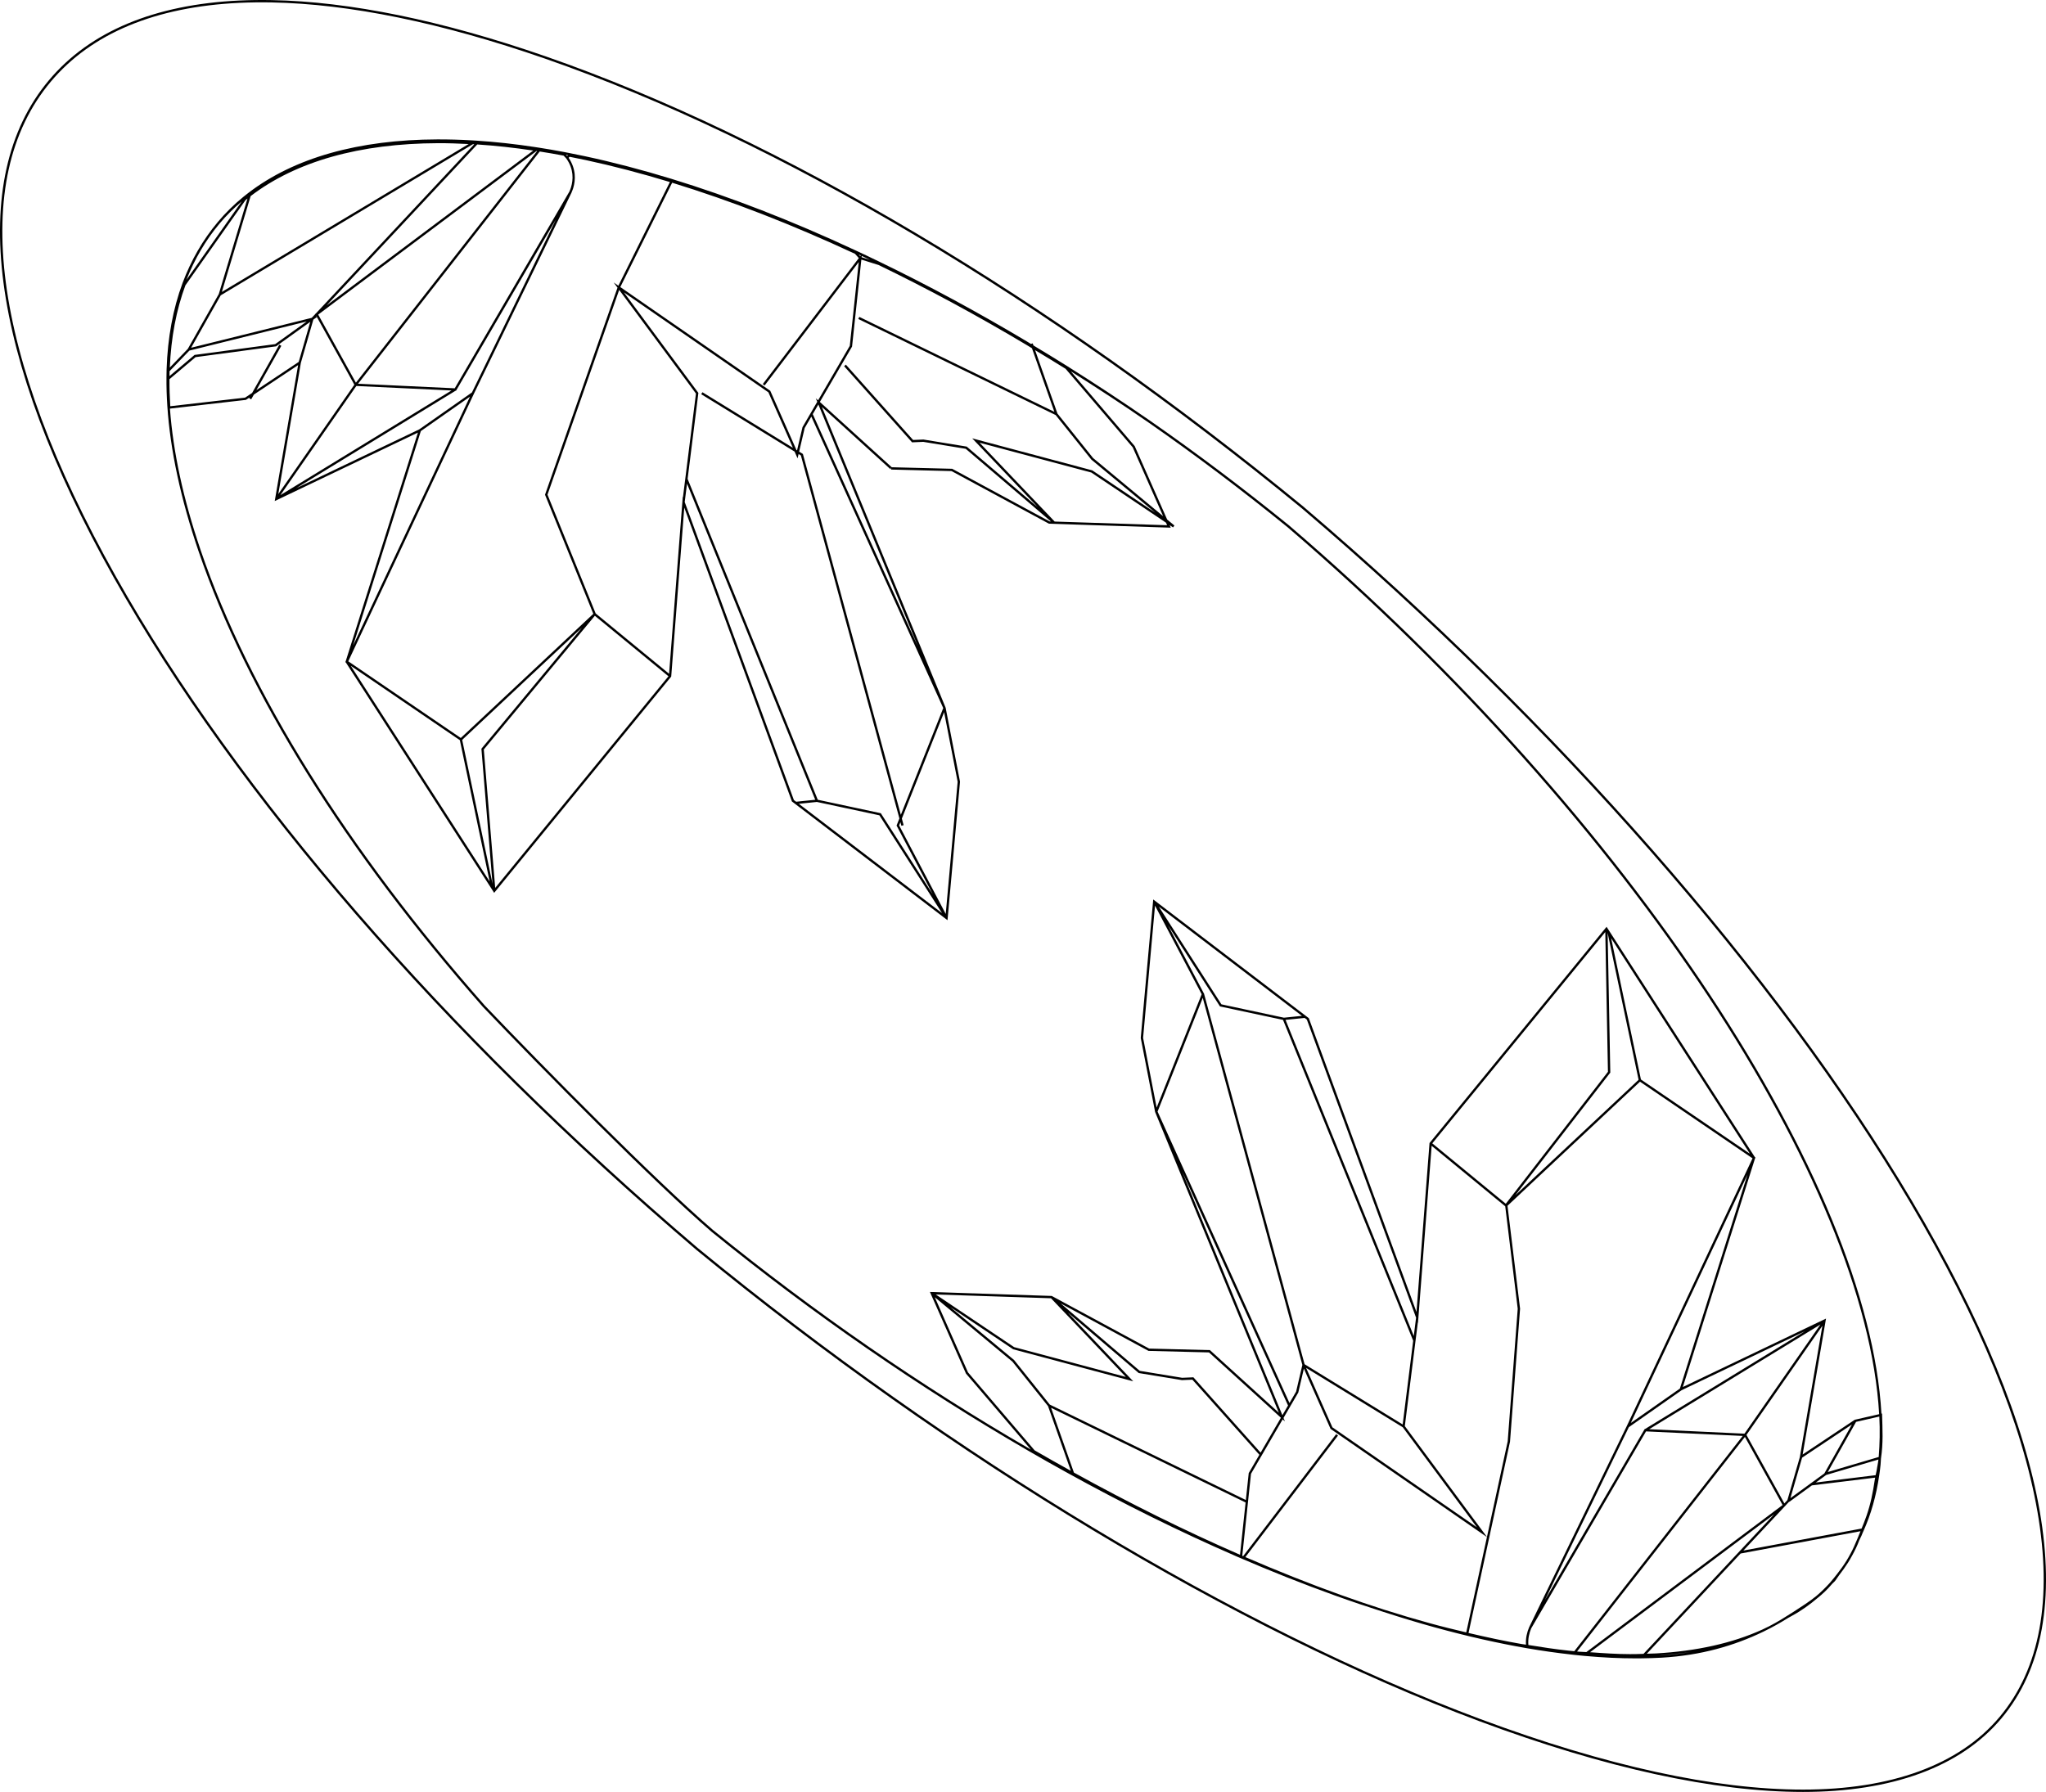 <?xml version="1.0" encoding="UTF-8" standalone="no"?>
<svg
   id="gemstone-bg"
   viewBox="0 0 878.42 769.463"
   version="1.1"
   width="878.42"
   height="769.463"
   sodipodi:docname="gemstone-bg.svg"
   inkscape:export-filename="gemstoneBG.svg"
   inkscape:export-xdpi="96"
   inkscape:export-ydpi="96"
   inkscape:version="1.3.2 (091e20e, 2023-11-25, custom)"
   xmlns:inkscape="http://www.inkscape.org/namespaces/inkscape"
   xmlns:sodipodi="http://sodipodi.sourceforge.net/DTD/sodipodi-0.dtd"
   xmlns="http://www.w3.org/2000/svg"
   xmlns:svg="http://www.w3.org/2000/svg">
  <sodipodi:namedview
     id="namedview1"
     pagecolor="#505050"
     bordercolor="#eeeeee"
     borderopacity="1"
     inkscape:showpageshadow="0"
     inkscape:pageopacity="0"
     inkscape:pagecheckerboard="0"
     inkscape:deskcolor="#505050"
     inkscape:zoom="0.53348914"
     inkscape:cx="212.75035"
     inkscape:cy="454.55471"
     inkscape:window-width="1920"
     inkscape:window-height="1017"
     inkscape:window-x="-8"
     inkscape:window-y="-8"
     inkscape:window-maximized="1"
     inkscape:current-layer="gemstone-bg" />
  <defs
     id="defs1">
    <style
       id="style1">
      .cls-1 {
        fill: none;
        stroke: #000;
        stroke-miterlimit: 10;
      }
    </style>
  </defs>
  <path
     id="path3"
     style="color:#000000;fill:#000000;stroke-miterlimit:10;-inkscape-stroke:none"
     d="M 116.13 -0.204 C 111.356 -0.293 106.709 -0.23 102.192 -0.016 C 66.054 1.697 38.205 13.123 20.497 34.228 C 2.672 55.458 -3.726 85.075 1.007 121.228 C 5.739 157.381 21.589 200.103 48.305 247.675 C 100.847 341.239 189.68 443.78 298.456 536.441 L 298.456 536.439 L 298.51 536.486 L 298.534 536.511 L 298.553 536.527 C 407.901 626.188 530.372 699.92 634.626 738.837 C 688.883 759.081 735.781 769.22 773.591 769.22 C 811.403 769.22 841.109 758.719 858.784 737.64 C 876.434 716.607 881.776 686.291 875.221 648.619 C 868.667 610.946 850.226 565.879 820.231 515.195 C 763.039 418.558 668.07 310.16 559.606 217.738 L 559.534 217.666 C 559.543 217.675 559.553 217.688 559.563 217.701 C 559.543 217.684 559.525 217.665 559.505 217.648 L 559.51 217.66 C 559.498 217.645 559.487 217.632 559.481 217.625 L 559.497 217.63 L 559.46 217.599 L 559.423 217.566 L 559.419 217.564 C 449.782 127.594 334.174 58.846 233.844 23.988 C 189.166 8.47 149.546 0.419 116.13 -0.204 z M 116.112 0.796 C 149.382 1.418 188.91 9.439 233.516 24.931 C 333.655 59.722 449.148 128.385 558.68 218.253 L 558.68 218.261 L 558.856 218.41 C 667.289 310.788 762.24 419.173 819.37 515.705 C 849.324 566.32 867.714 611.298 874.237 648.791 C 880.76 686.283 875.428 716.251 858.018 736.998 C 840.593 757.779 811.218 768.22 773.591 768.22 C 735.96 768.22 689.158 758.118 634.975 737.902 C 530.874 699.041 408.472 625.359 299.204 535.765 L 299.19 535.751 L 299.106 535.679 L 299.104 535.679 C 190.401 443.08 101.635 340.601 49.176 247.185 C 22.503 199.688 6.707 157.068 1.999 121.099 C -2.709 85.13 3.659 55.84 21.264 34.871 C 38.756 14.025 66.287 2.686 102.239 0.982 C 106.733 0.769 111.359 0.708 116.112 0.796 z M 187.286 59.613 C 153.455 59.731 125.807 67.484 106.085 82.626 C 106.083 82.628 106.081 82.629 106.079 82.63 L 106.077 82.632 C 105.349 83.169 104.644 83.733 103.95 84.316 C 99.948 87.584 96.298 91.176 93.008 95.099 C 86.561 102.784 81.52 111.536 77.891 121.255 C 73.77 132.362 71.483 144.727 71.032 158.253 L 71.03 158.255 C 71 159.388 70.981 160.532 70.971 161.685 C 70.931 165.729 71.062 169.871 71.342 174.123 C 72.596 193.057 77.066 213.918 84.737 236.441 C 105.497 297.35 147.724 365.014 206.856 432.15 L 206.862 432.158 L 206.87 432.166 C 232.887 459.443 280.392 507.562 304.985 528.679 L 304.991 528.685 L 304.995 528.689 C 348.505 564.055 394.515 595.8 440.729 622.574 C 446.312 625.816 451.906 628.978 457.489 632.06 L 457.489 632.058 C 481.672 645.445 505.835 657.402 529.651 667.759 C 530.019 667.928 530.381 668.089 530.743 668.24 C 544.832 674.344 558.781 679.888 572.542 684.832 C 579.648 687.388 586.633 689.747 593.497 691.927 C 600.986 694.344 608.359 696.591 615.538 698.562 C 629.362 702.366 642.578 705.36 655.176 707.533 C 661.734 708.662 668.087 709.558 674.28 710.24 L 674.276 710.244 L 674.842 710.31 C 674.941 710.321 675.044 710.337 675.143 710.347 C 676.719 710.528 678.284 710.678 679.815 710.818 C 679.844 710.82 679.871 710.821 679.899 710.824 L 680.026 710.835 L 680.03 710.833 C 687.585 711.521 694.852 711.869 701.801 711.869 C 702.695 711.869 703.585 711.859 704.466 711.849 C 707.354 711.819 710.191 711.718 712.967 711.568 L 712.969 711.568 C 729.766 710.617 744.131 706.41 756.438 700.462 C 756.497 700.436 756.555 700.407 756.614 700.38 C 760.366 698.559 763.915 696.574 767.284 694.464 C 767.706 694.193 768.209 694 768.624 693.722 L 768.649 693.707 L 769.018 693.492 C 772.943 691.367 776.527 688.768 779.897 685.908 C 781.85 684.327 783.791 682.571 785.815 680.207 C 785.9 680.107 785.975 680.005 786.059 679.906 C 786.435 679.488 786.895 679.164 787.26 678.736 C 787.918 677.966 788.386 677.075 789.005 676.279 C 790.422 674.456 791.76 672.591 792.987 670.662 C 793.638 669.608 794.247 668.54 794.837 667.451 C 795.93 665.451 796.926 663.386 797.743 661.195 C 798.105 660.309 798.624 659.506 798.948 658.601 L 798.952 658.589 L 799.118 658.162 C 799.242 657.903 799.367 657.635 799.477 657.367 L 799.483 657.353 C 802.791 650.03 805.05 641.99 806.315 633.296 L 806.315 633.292 C 806.546 631.767 806.748 630.239 806.899 628.679 L 806.897 628.683 C 806.985 627.847 806.987 626.956 807.057 626.109 C 808.085 619.236 807.718 613.715 807.551 607.343 L 807.536 606.732 L 807.268 606.792 C 804.433 557.334 777.823 493.775 733.557 426.769 C 689.074 359.435 626.79 288.655 552.946 225.38 L 552.94 225.376 L 552.936 225.371 C 533.227 209.363 513.097 194.196 493.096 180.298 L 493.094 180.298 C 481.178 172.054 469.192 164.179 457.206 156.666 C 452.534 153.738 447.862 150.909 443.19 148.099 L 442.872 147.193 L 442.133 147.453 C 441.505 147.076 440.876 146.675 440.247 146.3 C 418.965 133.603 397.722 122.136 376.758 112 C 373.407 110.379 370.055 108.778 366.721 107.236 C 339.613 94.607 313.053 84.279 287.618 76.501 L 287.616 76.501 C 275.064 72.658 262.771 69.443 250.837 66.88 C 248.435 66.36 246.036 65.881 243.678 65.421 L 243.667 65.419 C 242.931 65.258 242.209 65.127 241.495 64.998 L 241.489 64.998 C 237.861 64.308 234.292 63.688 230.772 63.148 L 230.757 63.146 C 230.319 63.065 229.895 63.004 229.469 62.945 C 220.652 61.594 212.143 60.663 203.932 60.142 C 203.341 60.092 202.756 60.051 202.159 60.031 L 202.147 60.031 C 197.07 59.736 192.116 59.596 187.286 59.613 z M 187.596 61.24 C 191.858 61.226 196.256 61.379 200.714 61.609 L 94.751 125.117 L 107.11 83.957 C 126.596 69.046 153.986 61.352 187.596 61.24 z M 202.559 61.667 C 202.743 61.675 202.928 61.692 203.112 61.703 L 135.135 134.335 L 134.823 134.57 L 134.856 134.63 L 133.337 136.24 L 81.557 149.085 L 94.274 126.568 L 202.559 61.667 z M 204.401 61.789 C 212.136 62.286 220.164 63.169 228.446 64.406 L 139.723 130.898 L 204.401 61.789 z M 229.858 64.597 C 229.938 64.609 230.016 64.623 230.094 64.634 L 152.301 164.085 L 136.12 134.849 L 229.858 64.597 z M 231.223 64.814 C 234.591 65.335 238.012 65.926 241.471 66.583 C 241.862 66.971 242.236 67.365 242.618 67.792 L 242.649 67.828 C 245.883 72.427 245.666 76.88 244.639 80.253 C 244.438 80.914 244.193 81.488 243.95 82.052 L 194.737 166.496 L 153.221 164.535 L 231.223 64.814 z M 242.497 66.21 C 242.782 66.265 243.067 66.315 243.352 66.376 C 243.234 66.496 243.098 66.631 242.999 66.74 C 242.834 66.561 242.663 66.387 242.497 66.21 z M 244.055 67.083 C 246.339 67.528 248.638 67.988 250.956 68.488 C 262.69 71.006 274.771 74.177 287.11 77.927 L 264.989 122.445 L 262.971 121.05 L 264.618 123.275 L 233.497 212.193 L 254.229 263.339 L 197.331 316.65 L 149.024 283.726 L 202.915 168.945 L 202.94 168.892 L 202.973 168.822 L 244.257 83.746 C 244.443 83.388 244.617 83.043 244.801 82.625 L 244.95 82.318 L 244.923 82.304 C 245.157 81.747 245.398 81.191 245.594 80.544 C 246.662 77.035 246.861 72.296 243.63 67.517 C 243.752 67.389 243.826 67.308 244.055 67.083 z M 288.081 78.22 C 313.325 85.969 339.682 96.216 366.579 108.742 L 368.221 110.591 L 326.993 164.677 L 327.788 165.283 L 368.192 112.277 L 364.344 148.261 L 350.733 171.666 L 349.755 170.777 L 350.374 172.285 L 344.042 183.173 L 341.704 193.146 L 341.43 192.978 L 330.202 167.558 L 265.819 123.021 L 288.081 78.22 z M 105.747 85.019 L 93.438 126.013 L 80.147 149.548 L 72.403 157.593 C 72.956 144.718 75.167 132.907 79.094 122.294 L 104.919 85.675 C 105.19 85.447 105.472 85.24 105.747 85.019 z M 103.286 86.253 L 79.522 119.953 C 83.056 111.005 87.776 102.891 93.774 95.742 C 96.651 92.311 99.854 89.178 103.286 86.253 z M 238.163 94.013 L 202.128 168.275 L 179.464 184.15 L 179.465 184.152 L 126.626 209.414 L 195.137 167.515 L 195.299 167.523 L 238.163 94.013 z M 368.174 109.033 C 368.476 109.174 368.779 109.321 369.081 109.462 L 368.839 109.781 L 368.174 109.033 z M 369.481 109.652 C 370.681 110.217 371.882 110.787 373.085 111.363 L 369.421 110.212 L 369.481 109.652 z M 369.311 111.226 L 376.717 113.552 C 397.656 123.673 418.874 135.13 440.124 147.808 C 440.933 148.291 441.742 148.806 442.551 149.292 L 452.174 176.597 L 368.43 135.83 L 367.991 136.73 L 452.731 177.98 L 468.073 197.132 L 495.489 219.892 L 468.46 201.738 L 416.905 187.99 L 445.014 217.507 L 414.549 191.529 L 395.96 188.488 L 391.516 188.679 L 362.663 156.347 L 361.917 157.013 L 391.085 189.699 L 395.901 189.492 L 414.112 192.47 L 450.694 223.664 L 450.126 223.644 L 408.303 201.052 L 382.36 200.396 L 351.491 172.353 L 365.317 148.58 L 369.311 111.226 z M 265.339 124.246 L 298.299 168.746 L 292.721 213.283 L 292.639 213.058 L 286.766 289.076 L 255.237 263.164 L 234.565 212.167 L 265.339 124.246 z M 267.372 125.312 L 329.401 168.22 L 339.928 192.054 L 301.083 168.183 L 300.559 169.035 L 340.641 193.666 L 341.926 196.578 L 342.362 194.724 L 343.35 195.332 L 385.643 351.197 L 384.43 354.25 L 399.981 383.802 L 377.669 348.964 L 353.055 343.701 L 350.594 343.177 L 294.717 205.4 L 299.342 168.472 L 267.372 125.312 z M 135.366 135.55 L 135.456 135.714 L 135.135 135.794 L 135.366 135.55 z M 135.559 135.9 L 151.641 164.958 L 118.985 211.91 L 128.673 155.57 L 134.034 136.996 L 135.559 135.9 z M 131.194 137.802 L 117.661 147.521 L 83.04 152.164 L 72.27 161.263 C 72.281 160.551 72.289 159.837 72.307 159.132 L 80.811 150.3 L 131.194 137.802 z M 132.719 137.939 L 127.747 155.167 L 109.577 167.275 L 120.286 148.255 L 119.415 147.765 L 107.741 168.498 L 104.723 170.507 L 72.604 174.191 C 72.353 170.229 72.226 166.358 72.257 162.583 L 83.462 153.115 L 118.042 148.478 L 132.719 137.939 z M 443.903 150.119 C 448.272 152.751 452.645 155.39 457.003 158.125 L 485.813 191.839 L 498.874 221.404 L 468.79 196.427 L 453.495 177.333 L 443.903 150.119 z M 127.491 156.541 L 117.454 214.908 L 178.926 185.517 L 147.903 283.761 L 147.757 284.072 L 147.995 284.234 L 210.36 381.121 L 211.661 383.15 L 287.676 290.285 L 293.282 217.722 L 339.501 343.908 L 406.298 394.896 L 411.665 335.414 L 405.53 303.845 L 405.553 303.787 L 405.493 303.656 L 352.366 174.5 L 381.825 201.259 L 382.13 200.468 L 382.118 201.39 L 382.132 201.39 L 408.038 202.046 L 449.856 224.636 L 502.149 226.345 L 501.663 225.244 L 503.122 226.224 L 503.719 225.425 L 503.68 225.394 L 500.598 222.835 L 486.669 191.3 L 459.235 159.199 C 470.354 166.217 481.473 173.473 492.526 181.121 C 512.505 195.003 532.615 210.156 552.305 226.148 C 626.077 289.361 688.299 360.077 732.721 427.32 C 776.978 494.311 803.522 557.845 806.29 607.017 L 795.819 609.412 L 773.44 624.33 L 783.467 565.972 L 721.993 595.363 L 752.95 497.328 L 753.194 496.806 L 752.915 496.615 L 690.561 399.748 L 689.258 397.732 L 613.245 490.595 L 607.649 563.146 L 561.421 436.96 L 560.063 435.931 L 494.624 385.992 L 489.266 445.476 L 495.401 477.093 L 495.397 477.103 L 495.407 477.126 L 495.428 477.234 L 548.555 606.388 L 518.969 579.503 L 492.864 578.843 L 451.274 556.367 L 451.264 556.359 L 451.262 556.361 L 451.046 556.244 L 398.753 554.535 L 414.233 589.589 L 442.083 622.191 C 441.799 622.027 441.515 621.873 441.231 621.708 C 395.068 594.964 349.102 563.252 305.635 527.921 L 305.633 527.919 C 305.63 527.917 305.629 527.916 305.626 527.914 C 281.121 506.871 233.609 458.754 207.606 431.492 L 207.596 431.48 L 207.592 431.476 C 148.532 364.417 106.382 296.845 85.684 236.119 C 78.188 214.111 73.811 193.74 72.464 175.214 L 105.077 171.472 L 106.659 170.419 L 106.475 170.744 L 107.346 171.234 L 108.495 169.195 L 127.491 156.541 z M 152.483 165.501 L 193.356 167.431 L 119.891 212.361 L 152.483 165.501 z M 201.272 170.095 L 151.108 276.935 L 180.18 184.869 L 201.272 170.095 z M 350.854 173.449 L 393.61 277.396 L 348.444 177.591 L 350.854 173.449 z M 347.827 178.654 L 404.467 303.812 L 386.258 349.648 L 344.212 194.687 L 342.602 193.697 L 344.981 183.546 L 347.827 178.654 z M 420.077 189.871 L 468.042 202.662 L 500.11 224.201 L 500.592 225.294 L 452.307 223.716 L 420.077 189.871 z M 294.462 207.435 L 349.518 343.181 L 341.311 344.031 L 340.341 343.291 L 293.473 215.333 L 294.462 207.435 z M 558.676 218.011 C 558.676 218.011 558.678 218.04 558.68 218.064 C 558.68 218.062 558.676 218.05 558.676 218.05 C 558.676 218.05 558.676 218.011 558.676 218.011 z M 254.887 264.171 L 286.497 290.148 L 212.108 381.021 L 207.215 321.582 L 254.887 264.171 z M 249.329 269.3 L 206.186 321.257 L 210.96 379.259 L 197.928 317.462 L 249.329 269.3 z M 150.116 285.679 L 196.932 317.589 L 209.735 378.3 L 150.116 285.679 z M 404.846 305.568 L 410.657 335.464 L 405.538 392.212 L 385.53 354.191 L 386.079 352.806 L 386.499 354.351 L 387.464 354.089 L 386.696 351.257 L 404.846 305.568 z M 350.204 344.115 L 352.846 344.679 L 377.051 349.855 L 403.944 391.841 L 342.469 344.916 L 350.204 344.115 z M 495.387 388.636 L 515.421 426.689 L 496.085 475.373 L 490.272 445.423 L 495.387 388.636 z M 497.03 389.087 L 558.466 435.97 L 550.737 436.763 L 548.094 436.201 L 523.899 431.025 L 497.03 389.087 z M 500.964 397.08 L 523.282 431.916 L 547.885 437.179 L 550.346 437.703 L 606.231 575.466 L 601.723 611.431 L 559.602 585.558 L 516.497 426.689 L 516.52 426.63 L 500.964 397.08 z M 688.706 399.986 L 689.85 460.003 L 645.993 516.658 L 614.436 490.716 L 688.706 399.986 z M 689.712 400.339 L 703.012 463.427 L 650.071 513.021 L 690.858 460.335 L 689.712 400.339 z M 691.212 402.607 L 750.796 495.171 L 704.008 463.3 L 691.212 402.607 z M 515.882 428.238 L 558.649 585.867 L 555.962 597.343 L 553.122 602.224 L 496.483 477.078 L 515.882 428.238 z M 559.63 436.859 L 560.581 437.58 L 607.475 565.583 L 606.487 573.439 L 551.424 437.699 L 559.63 436.859 z M 703.61 464.238 L 751.926 497.152 L 697.967 612.056 L 697.969 612.056 L 656.924 696.638 C 656.92 696.646 656.917 696.649 656.913 696.658 L 656.907 696.667 L 656.864 696.755 C 656.749 696.97 656.63 697.251 656.51 697.492 L 656.008 698.527 L 655.991 698.562 L 655.995 698.564 L 655.987 698.58 L 655.979 698.595 C 655.144 700.573 654.467 703.126 654.663 705.98 C 654.052 705.878 653.489 705.834 652.876 705.728 C 645.486 704.452 637.81 702.807 629.989 700.966 L 647.805 618.808 L 652.12 561.732 L 646.727 517.525 L 703.61 464.238 z M 614.157 491.781 L 645.749 517.751 L 651.114 561.753 L 646.813 618.664 L 637.905 659.74 L 602.641 612.142 L 607.237 575.482 L 608.225 567.63 L 608.292 567.812 L 608.432 565.984 L 608.487 565.552 L 608.466 565.55 L 614.157 491.781 z M 506.999 502.74 L 552.505 603.285 L 550.075 607.46 L 506.999 502.74 z M 749.745 504.15 L 720.735 596.027 L 699.671 610.785 L 749.745 504.15 z M 401.262 555.617 L 450.723 557.234 L 482.866 591.019 L 434.901 578.218 L 401.262 555.617 z M 400.842 556.792 L 434.163 584.453 L 449.458 603.556 L 459.247 631.339 C 454.068 628.465 448.876 625.552 443.702 622.548 L 415.087 589.05 L 400.842 556.792 z M 454.917 559.474 L 492.596 579.835 L 518.571 580.494 L 549.444 608.546 L 540.727 623.533 L 511.866 591.179 L 507.04 591.388 L 488.839 588.408 L 454.917 559.474 z M 407.456 560.982 L 434.481 579.14 L 486.036 592.9 L 457.93 563.359 L 488.403 589.351 L 506.981 592.392 L 511.436 592.199 L 540.198 624.441 L 535.626 632.3 L 534.391 643.875 L 450.206 602.89 L 434.88 583.748 L 407.456 560.982 z M 781.073 568.511 L 748.467 615.386 L 707.555 613.466 L 781.073 568.511 z M 781.924 569.037 L 772.231 625.466 L 766.893 643.925 L 765.589 645.322 L 749.315 615.921 L 781.924 569.037 z M 774.426 571.402 L 705.774 613.382 L 705.641 613.376 L 705.561 613.513 L 705.551 613.519 L 695.499 630.769 L 662.755 686.914 L 698.813 612.605 L 721.477 596.73 L 721.469 596.72 L 774.426 571.402 z M 560.264 587.138 L 601.755 612.625 L 633.571 655.57 L 571.551 612.658 L 560.264 587.138 z M 559.307 587.445 L 570.751 613.32 L 637.897 659.777 L 629.016 700.72 C 623.86 699.494 618.692 698.253 613.354 696.779 L 613.352 696.779 C 606.976 695.028 600.467 693.093 593.844 690.99 C 587.755 689.025 581.599 686.963 575.317 684.708 C 561.777 679.844 548.04 674.374 534.176 668.382 L 573.958 616.203 L 573.163 615.597 L 533.225 667.98 C 533.1 667.926 532.973 667.871 532.846 667.814 L 536.596 632.619 L 550.2 609.234 L 551.167 610.113 L 550.555 608.625 L 556.901 597.716 L 559.307 587.445 z M 450.772 604.281 L 534.28 644.929 L 531.885 667.386 C 508.353 657.129 484.472 645.302 460.567 632.082 L 450.772 604.281 z M 806.36 608.027 C 806.671 614.065 806.535 619.83 806.1 625.398 L 784.235 631.865 L 796.378 610.312 L 806.36 608.027 z M 794.598 611.429 L 782.755 632.457 L 777.061 636.607 L 776.971 636.619 L 776.977 636.669 L 768.178 643.085 L 773.208 625.687 L 794.598 611.429 z M 706.2 614.404 L 747.716 616.353 L 675.405 708.8 C 674.531 708.714 673.668 708.636 672.778 708.535 L 672.776 708.535 L 672.774 708.535 C 667.253 707.943 661.504 707.078 655.684 706.125 C 655.453 703.384 656.089 700.912 656.899 698.99 C 656.9 698.988 656.9 698.986 656.901 698.984 L 656.917 698.957 L 656.921 698.947 L 696.161 631.621 L 706.2 614.404 z M 748.649 616.783 L 764.837 646.027 L 680.6 709.156 C 679.511 709.069 678.528 709.105 677.426 709.003 C 677.149 708.978 676.861 708.944 676.583 708.917 L 748.649 616.783 z M 805.991 626.474 C 805.837 627.444 805.744 628.356 805.524 629.392 L 805.51 629.392 C 805.412 630.408 805.065 631.864 804.778 633.21 L 779.102 636.357 L 783.557 633.109 L 805.991 626.474 z M 804.577 634.261 C 804.541 634.455 804.486 634.695 804.46 634.871 L 804.46 634.873 L 804.458 634.875 C 803.577 640.929 802.586 645.61 800.897 650.537 C 800.789 650.843 800.676 651.146 800.565 651.451 C 800.035 652.932 799.467 654.425 798.788 656.011 C 798.775 656.044 798.754 656.096 798.741 656.128 L 748.008 665.57 L 765.817 646.542 L 765.981 646.419 L 765.981 646.367 L 767.659 644.57 L 767.721 644.656 L 777.413 637.589 L 804.577 634.261 z M 761.227 649.982 L 746.348 665.878 L 746.262 665.894 L 746.274 665.957 L 705.118 709.927 C 704.062 709.957 703.033 710.02 701.966 710.031 C 701.086 710.041 700.197 710.052 699.311 710.052 C 693.84 710.052 688.018 709.659 682.167 709.23 L 761.227 649.982 z M 798.276 657.269 C 797.938 658.121 797.657 658.849 797.036 660.314 L 797.03 660.326 L 797.026 660.339 C 796.963 660.514 796.874 660.67 796.809 660.843 C 795.957 662.924 795.042 664.971 793.979 666.939 C 793.383 668.031 792.785 669.122 792.116 670.171 C 790.951 672.053 789.632 673.839 788.268 675.597 C 787.309 676.833 786.318 678.056 785.288 679.269 C 783.404 681.359 781.404 683.32 779.274 685.128 C 776.308 687.531 773.296 689.421 769.788 691.708 L 769.788 691.71 C 768.8 692.372 767.748 692.994 766.725 693.634 C 763.422 695.756 759.975 697.746 756.233 699.455 C 756.168 699.486 756.1 699.517 756.034 699.548 C 743.236 705.355 727.934 708.759 710.413 709.751 C 709.144 709.82 707.826 709.835 706.534 709.88 L 746.811 666.847 L 798.276 657.269 z M 730.716 708.193 C 730.246 708.292 729.795 708.41 729.321 708.503 C 729.803 708.418 730.237 708.283 730.716 708.193 z M 725.272 709.164 C 721.29 709.806 717.208 710.327 712.913 710.57 C 712.559 710.589 712.185 710.587 711.829 710.605 C 716.476 710.305 720.94 709.805 725.272 709.164 z "
     transform="translate(0.499,0.243)" />
</svg>
